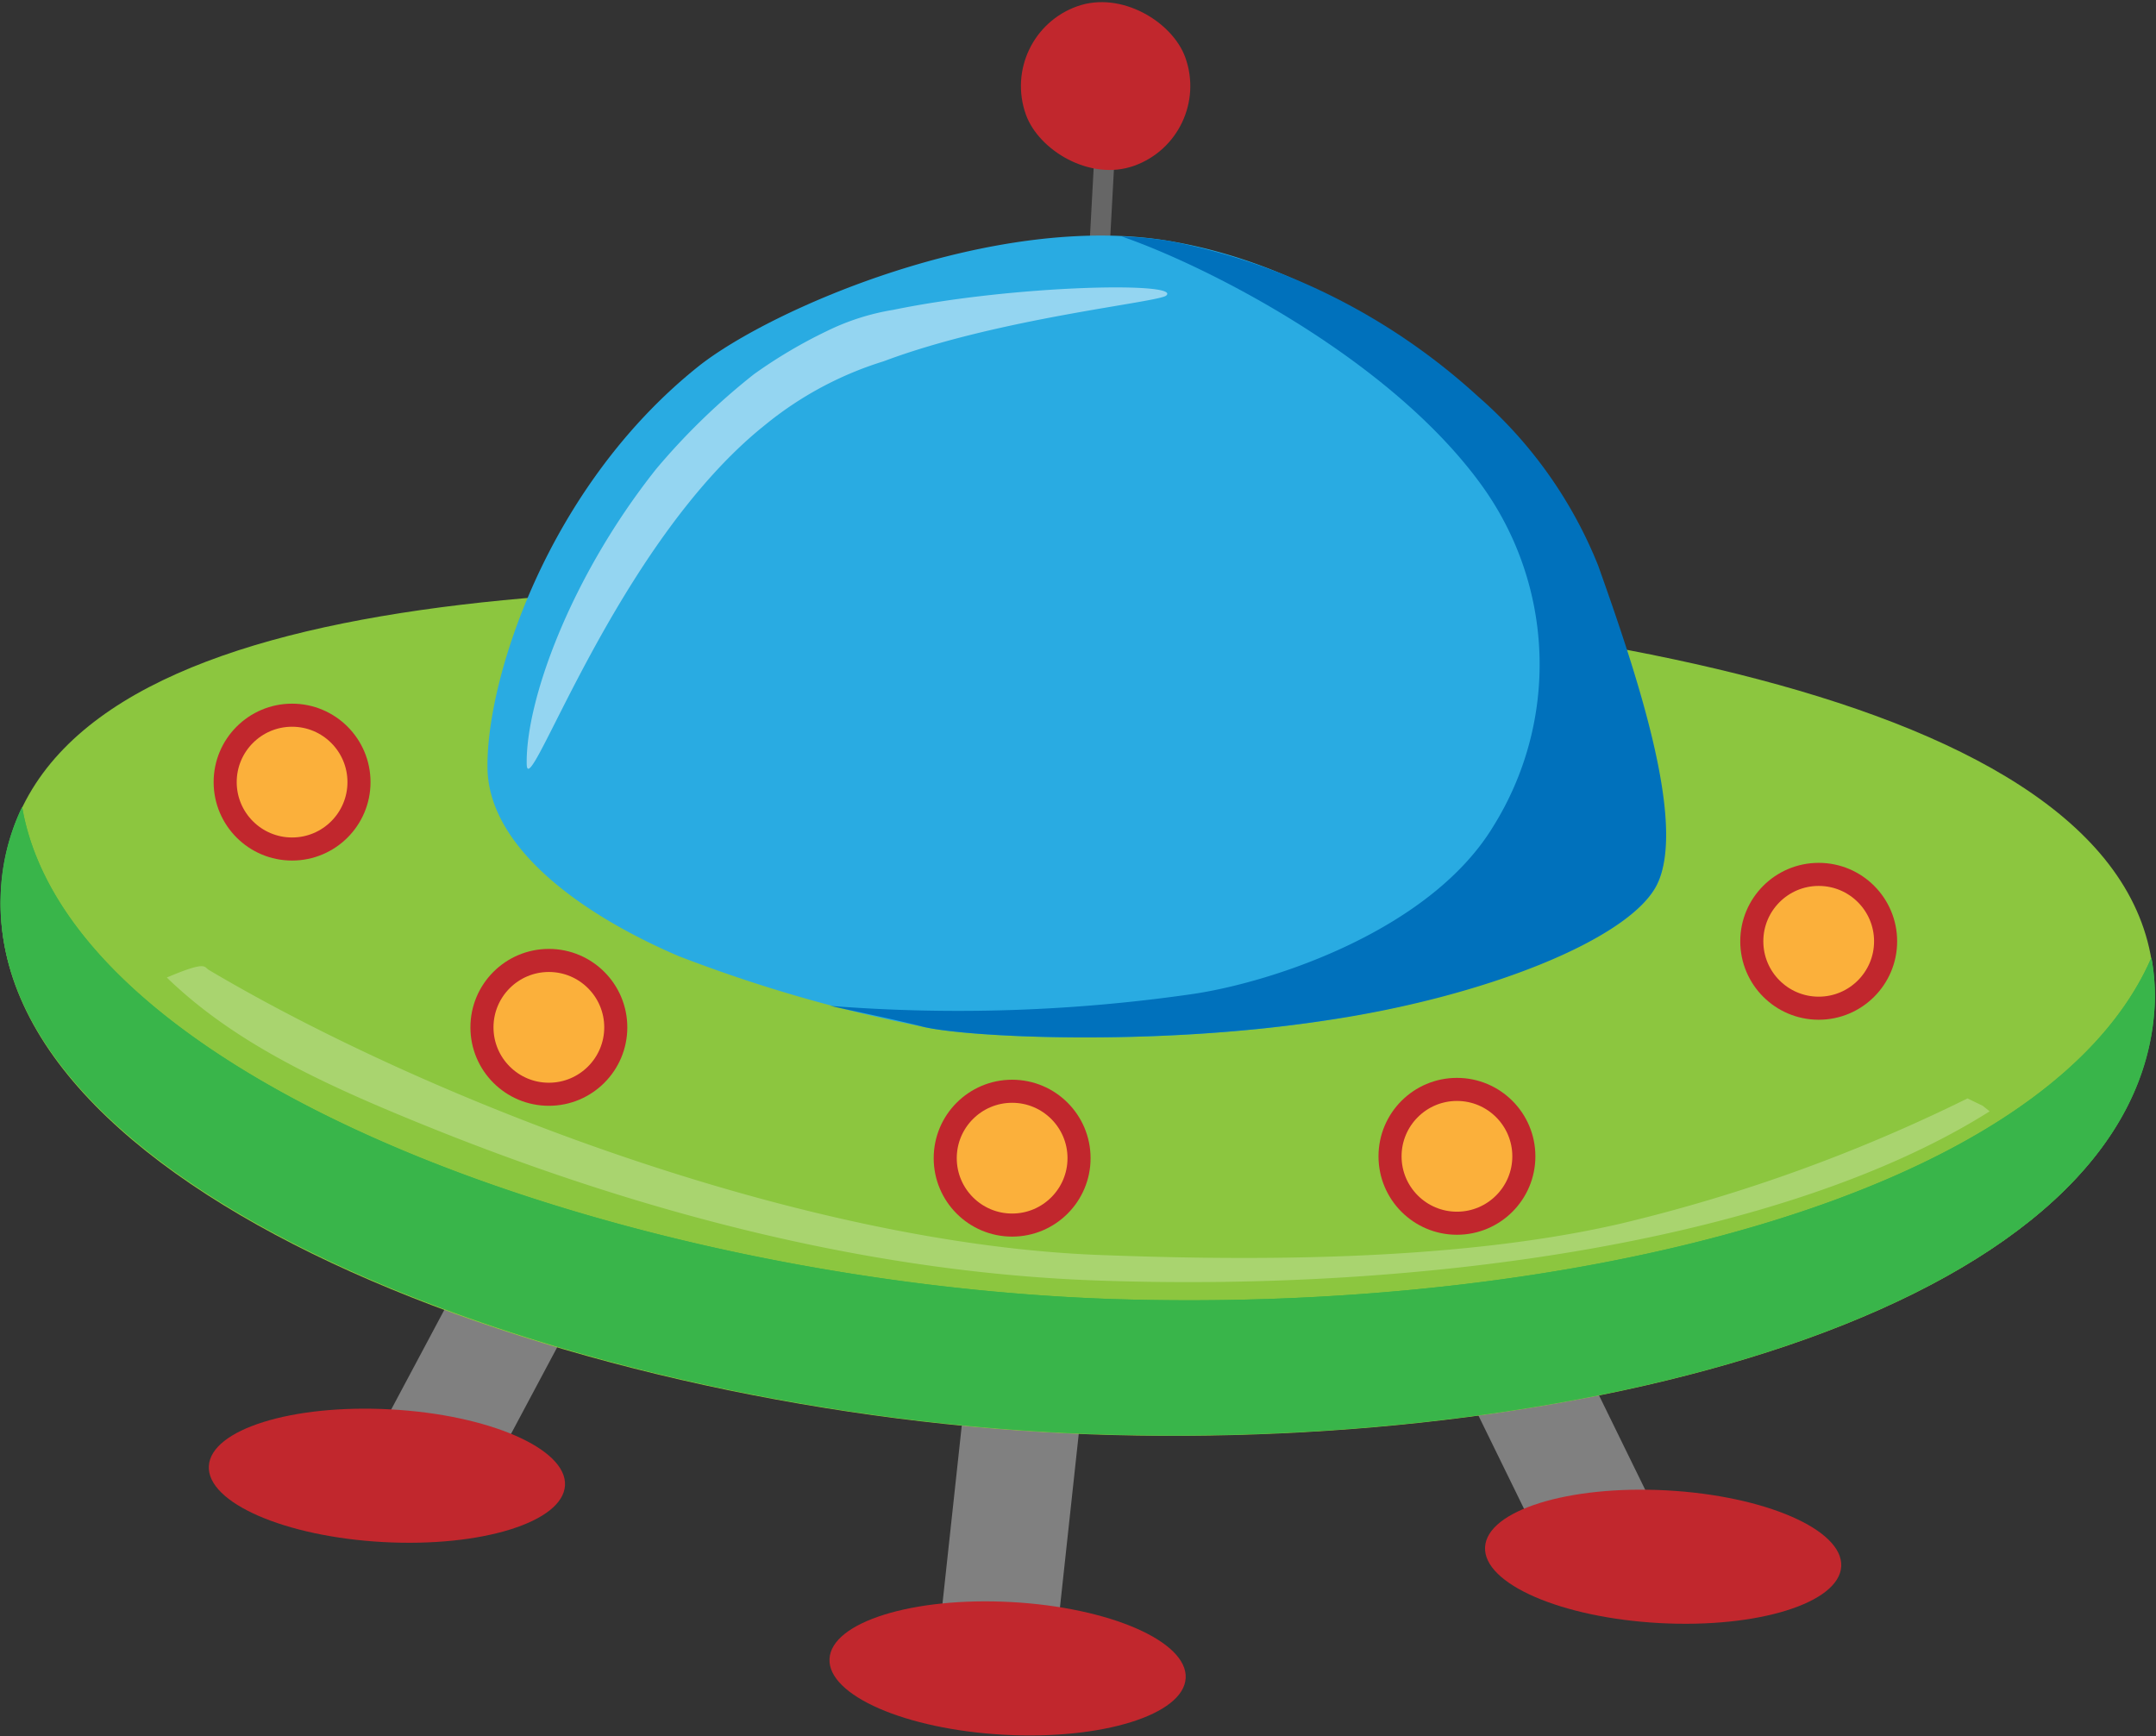 <svg id="Layer_1" data-name="Layer 1" xmlns="http://www.w3.org/2000/svg" viewBox="0 0 93.45 75.25"><rect x="0" y="0" width="93.45" height="75.25" fill="#333333" stroke="none"/><defs><style>.cls-1{fill:gray;}.cls-2{fill:#8cc63f;}.cls-3{fill:#666;}.cls-4{fill:#29abe2;}.cls-5{fill:#c1272d;}.cls-6{fill:#0071bc;}.cls-7,.cls-9{fill:#fff;}.cls-7{opacity:0.5;}.cls-8{fill:#39b54a;}.cls-9{opacity:0.25;}.cls-10{fill:#fbb03b;stroke:#c1272d;stroke-miterlimit:10;}</style></defs><title>UFO</title><rect class="cls-1" x="978.29" y="562.12" width="5.08" height="8.5" transform="translate(-1062.07 -14.38) rotate(-26.07)"/><rect class="cls-1" x="954.18" y="564.62" width="5.08" height="8.5" transform="translate(-846.11 -602.78) rotate(6.18)"/><rect class="cls-1" x="930.49" y="559.37" width="5.08" height="8.5" transform="translate(-538.11 -875.71) rotate(28.06)"/><path class="cls-2" d="M1006.33,546.47c-.47,13.11-24.2,19.52-46.14,18.73S912.49,555,913,541.85s23.81-13.94,45.74-13.15S1006.8,533.36,1006.33,546.47Z" transform="translate(-912.96 -503.03)"/><rect class="cls-3" x="960.28" y="509.3" width="0.88" height="4.14" transform="translate(-883.87 -554.28) rotate(3.1)"/><path class="cls-4" d="M981.65,527.41c1.63,4.58,4.42,11.24,3.15,13.92-1.13,2.4-7.52,4.88-14.38,5.93-7.55,1.15-15.65.72-17.47.27a63.49,63.49,0,0,1-10.58-3.06c-4.34-1.86-8.22-4.76-8.28-8.13-.07-3.83,2.59-12.19,9.13-17.42,3.15-2.51,12.88-6.73,20.45-5.44C973,515.07,980,522.76,981.65,527.41Z" transform="translate(-912.96 -503.03)"/><ellipse class="cls-5" cx="929.76" cy="567.02" rx="2.88" ry="7.73" transform="translate(-599.7 961.7) rotate(-86.9)"/><ellipse class="cls-5" cx="956.67" cy="575.38" rx="2.88" ry="7.73" transform="translate(-582.6 996.47) rotate(-86.9)"/><ellipse class="cls-5" cx="985.09" cy="570.54" rx="2.88" ry="7.73" transform="translate(-550.89 1020.27) rotate(-86.9)"/><rect class="cls-5" x="957.22" y="503.03" width="7.34" height="7.34" rx="3.67" ry="3.67" transform="translate(-1027.4 -150.34) rotate(-19.65)"/><path class="cls-6" d="M963.67,513.48a15.91,15.91,0,0,0-2.09-.2c3.61,1.24,11.63,5.27,15.62,10.81a13.26,13.26,0,0,1,.49,14.75c-2.71,4.48-9.47,6.74-13,7.27a71,71,0,0,1-15.74.52c1.26.28,2.59.54,4,.9,1.82.45,9.92.88,17.47-.27,6.86-1,13.25-3.53,14.38-5.93,1.27-2.68-.94-9.21-2.57-13.79a19.18,19.18,0,0,0-5.21-7.33A27.61,27.61,0,0,0,963.67,513.48Z" transform="translate(-912.96 -503.03)"/><path class="cls-7" d="M946.12,521.45a15.21,15.21,0,0,1,5.14-2.76c5-1.88,11.91-2.55,12.25-2.85.68-.6-6.59-.46-11.83.62a10.26,10.26,0,0,0-2.86.91,21.16,21.16,0,0,0-3.18,1.88,29.06,29.06,0,0,0-4.24,4.11c-3.74,4.71-5.66,10.08-5.61,12.79C935.83,538,939.63,526.63,946.12,521.45Z" transform="translate(-912.96 -503.03)"/><path class="cls-8" d="M961,559.33c-20.78-.75-45-9.28-47.08-21.32a9.47,9.47,0,0,0-.93,3.82c-.47,13.11,25.29,22.56,47.23,23.35s45.66-5.63,46.14-18.73a9.13,9.13,0,0,0-.15-1.91C1001.67,555,980.65,560,961,559.33Z" transform="translate(-912.96 -503.03)"/><path class="cls-8" d="M961,559.33c-20.78-.75-45-9.28-47.08-21.32a9.47,9.47,0,0,0-.93,3.82c-.47,13.11,25.29,22.56,47.23,23.35s45.66-5.63,46.14-18.73a9.13,9.13,0,0,0-.15-1.91C1001.67,555,980.65,560,961,559.33Z" transform="translate(-912.96 -503.03)"/><path class="cls-9" d="M998.24,550.64a71.1,71.1,0,0,1-15,5.42c-7.57,1.76-17.15,1.57-22.54,1.37-13-.47-29.2-6.73-38.69-12.36-.22-.13-.07-.41-1.82.33,2.81,2.72,6.43,4.47,10.82,6.26,8.53,3.49,18.74,6.48,29.43,6.87,14.44.52,29.92-1.75,38.76-7.33l-.3-.24Z" transform="translate(-912.96 -503.03)"/><circle class="cls-10" cx="12.66" cy="33.9" r="2.9"/><circle class="cls-10" cx="23.79" cy="44.53" r="2.9"/><circle class="cls-10" cx="43.87" cy="50.2" r="2.9"/><circle class="cls-10" cx="63.15" cy="50.12" r="2.9"/><circle class="cls-10" cx="78.83" cy="40.8" r="2.9"/></svg>